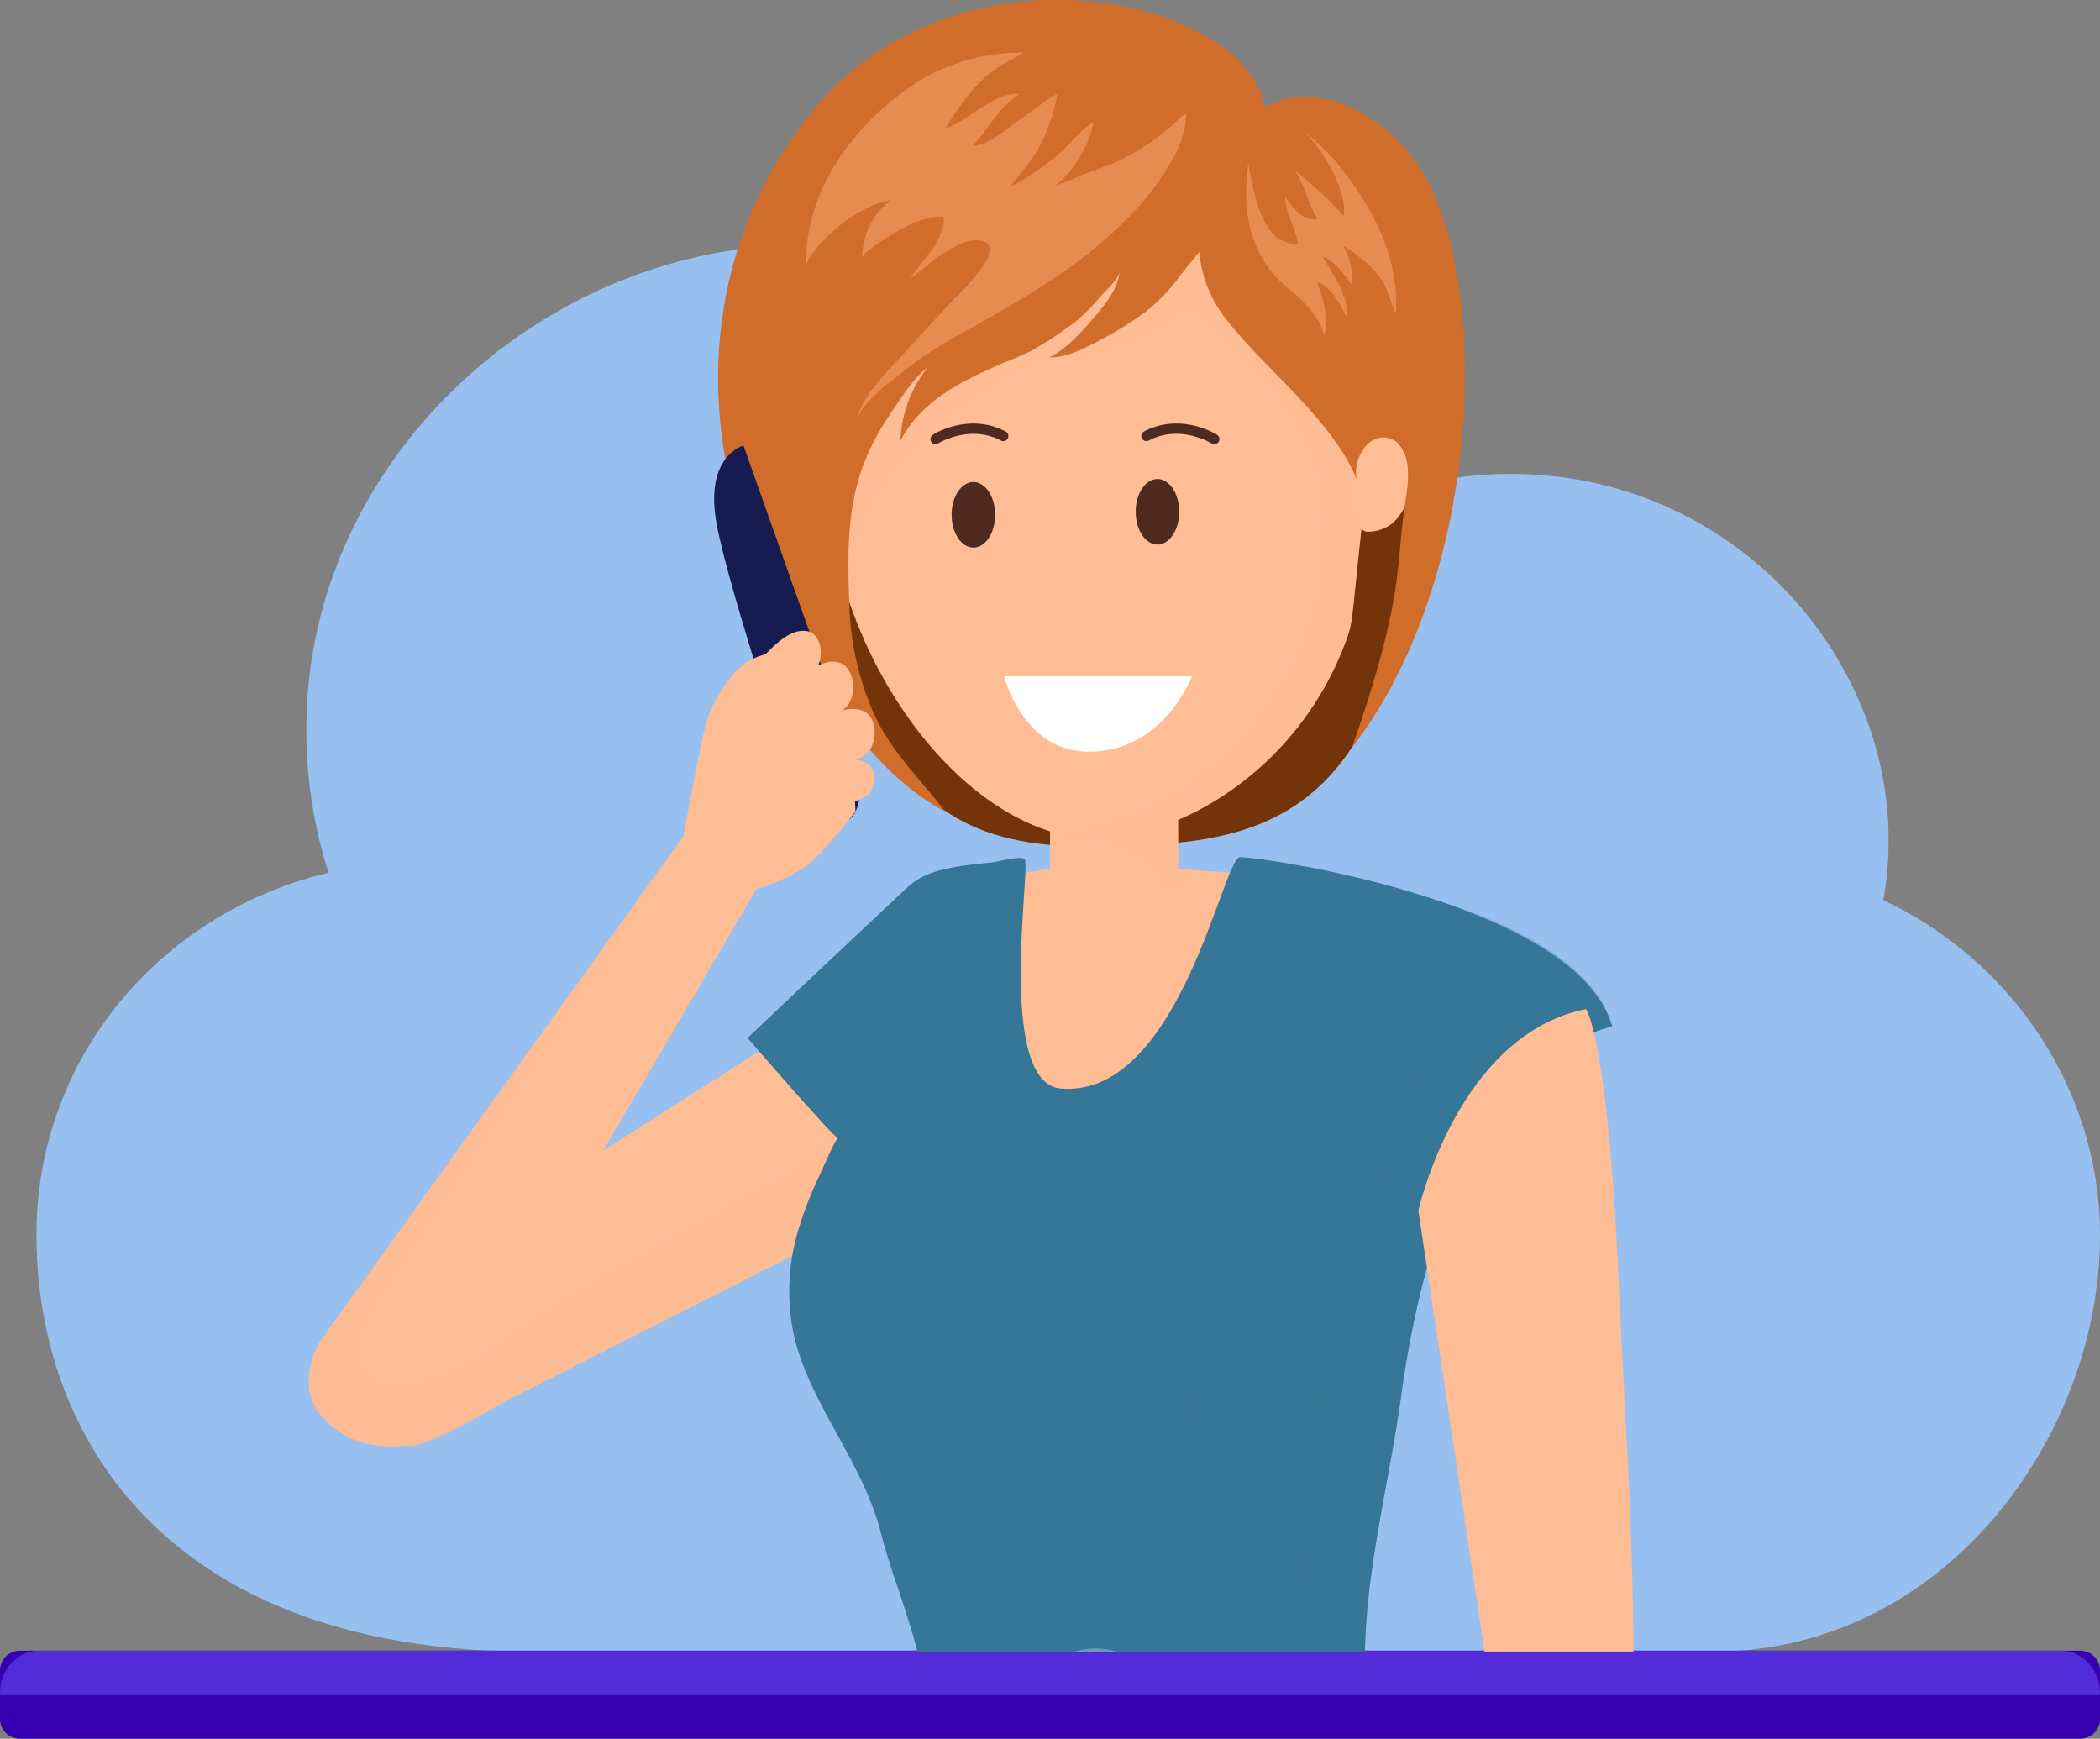 <svg xmlns="http://www.w3.org/2000/svg" width="396.732" height="328.446" viewBox="0 0 396.732 328.446">
  <rect x="0" y="0" width="396.732" height="328.446" fill="#808080" stroke="none"/>
  <g id="Grupo_716" data-name="Grupo 716" transform="translate(0 28.378)">
    <path id="Trazado_1341" data-name="Trazado 1341" d="M593.249,490.431a64.806,64.806,0,0,0-3.239-34.322,71.284,71.284,0,0,0-59.967-45.849,72.686,72.686,0,0,0-52.065,15.154c-13.858-34.841-48.827-58.8-88.2-58.8H389c-48.568.388-90.661,38.985-93.511,86.129a88.768,88.768,0,0,0,4.016,32.508c-32.12,7.642-55.173,35.358-55.173,68.384,0,38.078,24.608,78.746,93.509,78.746H561c43.776,0,73.177-40.668,73.178-78.615C634.176,526.7,617.986,502.087,593.249,490.431Z" transform="translate(-237.444 -348.768)" fill="#97bff0"/>
    <g id="Grupo_30" data-name="Grupo 30" transform="translate(0 283.434)">
      <path id="Rectángulo_2" data-name="Rectángulo 2" d="M262.607,923.86H652.123a3.756,3.756,0,0,1,3.607,3.888h0v8.858a3.756,3.756,0,0,1-3.607,3.888H262.607A3.755,3.755,0,0,1,259,936.606h0v-8.856a3.757,3.757,0,0,1,3.608-3.889h0Z" transform="translate(-258.998 -923.86)" fill="#3700b1"/>
      <path id="Trazado_41" data-name="Trazado 41" d="M655.728,931.887v.382H259v-.382c0-4.433,3.3-8.027,7.361-8.028h382C652.429,923.859,655.727,927.453,655.728,931.887Z" transform="translate(-258.996 -923.86)" fill="#542bd8"/>
    </g>
    <g id="Grupo_687" data-name="Grupo 687" transform="translate(-1652.729 26.318)">
      <g id="Grupo_674" data-name="Grupo 674" transform="translate(1710.99 103.251)">
        <path id="Trazado_1389" data-name="Trazado 1389" d="M1719.438,218.484c8.452-3.088,17.654-3.587,26.68-4.2l52.4-89.416-16.658-5.1s-2.276,3.155-2.34,3.259l-65.827,91.493a13.833,13.833,0,0,0-2.573,7.825A61.679,61.679,0,0,1,1719.438,218.484Z" transform="translate(-1711.002 -119.767)" fill="#febd95"/>
        <path id="Trazado_1390" data-name="Trazado 1390" d="M1732.556,204.985c-1.438,7.9-2.844,15.886-1.992,23.819a57.112,57.112,0,0,0,1.846,9.11,13.656,13.656,0,0,0,2.961-1.054l53.57-27.143,22.6-11.46,3.022-39.606,3.264-7.981Z" transform="translate(-1712.819 -122.693)" fill="#febd95"/>
        <path id="Trazado_1391" data-name="Trazado 1391" d="M1720.6,214.288l-.247.342c-4.948,6.881-13.8,16.265-6.381,24.153,5.352,5.685,12.194,5.588,17.232,4.716,4.787-.827,16.284-7.813,20.4-9.9l4.7-2.387C1754.485,228.353,1721,214.447,1720.6,214.288Z" transform="translate(-1711.003 -128.715)" fill="#febd95"/>
        <path id="Trazado_1392" data-name="Trazado 1392" d="M1736.486,233.65c-.475.167-.95.285-1.425.4a2.574,2.574,0,0,1-1.473-.024C1735.013,233.864,1736.13,233.7,1736.486,233.65Z" transform="translate(-1713.129 -130.548)" fill="#febd95" opacity="0.5" style="isolation: isolate"/>
        <path id="Trazado_1393" data-name="Trazado 1393" d="M1820.508,190.118l-25.922,13.163-43.611,22.147c-4.112,2.089-15.551,9.581-20.4,9.9-5.026.332-11.267.53-16.619-5.155-7.424-7.887.815-16.831,5.768-23.711l10.14-14.094,26.05-36.213,20.449-28.428c1.046-1.449,2.152-2.877,3.143-4.366,0,0-53.906,81.047-53.925,81.078-2.656,3.991-4.827,7.431-5.379,12.372-.793,7.1,6.3,8.047,11.4,7.062,5.7-1.1,13.2-5.578,18.007-8.847a246.6,246.6,0,0,1,21.572-13.671c7.542-4.176,15.114-8.3,22.658-12.469,4.027-2.228,8.239-4.318,12.058-6.891,1.853-1.259,3.754-2.471,5.582-3.8,2.708-1.972,3.635,2.637,4.633,4.846C1816.446,183.8,1819.25,190.759,1820.508,190.118Z" transform="translate(-1710.99 -120.107)" fill="#febd95" opacity="0.5" style="isolation: isolate"/>
      </g>
      <path id="Trazado_1394" data-name="Trazado 1394" d="M1857.085,127.761c.983-.072,7.055-1.435,7.732-.981s24.773-.091,24.773-.091l15.99,1.074-28.81,50.367L1859.415,177C1851.041,158.983,1848.321,142.156,1857.085,127.761Z" transform="translate(-13.319 -17.171)" fill="#febd95"/>
      <g id="Grupo_675" data-name="Grupo 675" transform="translate(1793.959 107.214)">
        <path id="Trazado_1481" data-name="Trazado 1481" d="M1819.725,177.247c-.433,0-3.221,6.461-3.522,7.089a67.3,67.3,0,0,0-3.782,9.6,40.093,40.093,0,0,0-1.08,20.337c3.026,13.291,13.1,24.034,16.488,37.584,1.716,6.763,4.909,14.565,6.892,22.345h84.557c.281-16.134,4.709-32.6,6.8-48.062,3.285-24.164,12.645-62.872,39.9-70.027-6.393-22.587-62.494-31.6-70.287-31.966-.237,0-.474.216-.734.606-3.738,5.426-12.167,44.587-32.936,43.119-12.645-.648-5.7-42.513-7.071-43.4-.84-.563-4.579.432-5.619.582-5.542.749-12.291.867-16.424,4.734-14.833,13.873-30.274,28.526-30.274,28.526S1818.688,176.879,1819.725,177.247Z" transform="translate(-1802.634 -124.144)" fill="#367696"/>
      </g>
      <path id="Trazado_1482" data-name="Trazado 1482" d="M1912.752,243.123c4.021,6.571,3.568,14.415,3.59,21.936a35.066,35.066,0,0,1-1.222,9.547h12.835c.281-16.134,4.709-32.6,6.8-48.062,3.285-24.164,12.645-62.872,39.9-70.027-4.821-17.03-33.327-24.162-48.111-28.074,10.21,6.725,10.968,13.089,11.52,29.242.325,10.2-3.458,17.465-5.186,27.017-1.385,7.652,1.793,15.431.905,23-1.038,8.623-6.916,17.767-15.368,20.794-6.937,2.485-16.578,1.014-24.141-.259C1901.58,230.134,1909.143,237.222,1912.752,243.123Z" transform="translate(-17.351 -17.337)" fill="#367696" opacity="0.3" style="isolation: isolate"/>
      <g id="Grupo_676" data-name="Grupo 676" transform="translate(1855.796 256.699)">
        <path id="Trazado_1483" data-name="Trazado 1483" d="M1878.724,289.829a13.594,13.594,0,0,0-7.787,0Z" transform="translate(-1870.937 -289.26)" fill="#699cb5"/>
      </g>
      <g id="Grupo_684" data-name="Grupo 684" transform="translate(1788.395 -54.696)">
        <path id="Trazado_1401" data-name="Trazado 1401" d="M1932.813,31.972l-112.352,26.1c-1.96.453.408,12.911.741,14.325,1.371,5.837,3.86,11.327,6.4,16.729,9.3,19.774,23.224,24.8,44.038,24.25,20.577-.543,44.642-.748,54.363-36.346C1930.014,62.349,1933.429,47.356,1932.813,31.972Z" transform="translate(-1798.685 46.492)" fill="#73340a"/>
        <g id="Grupo_677" data-name="Grupo 677" transform="translate(62.704 148.159)">
          <path id="Trazado_1402" data-name="Trazado 1402" d="M1889.928,126.448c0,7.573-24.179,7.573-24.179,0V108.955h24.179Z" transform="translate(-1865.749 -108.955)" fill="#febd95"/>
          <path id="Trazado_1403" data-name="Trazado 1403" d="M1889.928,108.955h-24.179v7.485c8.516.385,18.469,4.76,23.15,12.481C1890.5,127.191,1889.928,126.728,1889.928,108.955Z" transform="translate(-1865.749 -108.955)" fill="#febd95" opacity="0.5" style="isolation: isolate"/>
        </g>
        <g id="Grupo_682" data-name="Grupo 682" transform="translate(16.055 38.344)">
          <g id="Grupo_678" data-name="Grupo 678" transform="translate(0 42.625)">
            <path id="Trazado_1404" data-name="Trazado 1404" d="M1814.222,44.47c0,5.376,3.621,9.733,8.079,9.733s4.463-19.465,0-19.465S1814.222,39.1,1814.222,44.47Z" transform="translate(-1814.222 -34.739)" fill="#febd95"/>
            <path id="Trazado_1405" data-name="Trazado 1405" d="M1817,44.92c0,3,2.024,5.443,4.518,5.443s2.494-10.882,0-10.882S1817,41.915,1817,44.92Z" transform="translate(-1814.485 -35.188)" fill="#febd95"/>
          </g>
          <path id="Trazado_1406" data-name="Trazado 1406" d="M1923.2,25.525l-1.267,10.942c-3.661,31.36-2.687,29.654-4.623,34.714-10.446,27.232-37.223,39.335-52.147,36.237-18.995-3.879-35.983-24.865-42.751-48.407V25.525a36.319,36.319,0,0,1,36.3-36.335h28.149a35.729,35.729,0,0,1,7.7.819,2.4,2.4,0,0,1,.37.1A36.3,36.3,0,0,1,1923.2,25.525Z" transform="translate(-1814.997 12.198)" fill="#febd95"/>
          <g id="Grupo_679" data-name="Grupo 679" transform="translate(24.062 41.662)">
            <path id="Trazado_1407" data-name="Trazado 1407" d="M1841.644,37.56a.963.963,0,0,1-.395-1.77c.271-.176,6.88-4.271,13.813-.575a.965.965,0,0,1-.905,1.7c-5.92-3.157-11.818.465-11.875.5A.966.966,0,0,1,1841.644,37.56Z" transform="translate(-1840.8 -33.675)" fill="#4e2a21"/>
          </g>
          <g id="Grupo_680" data-name="Grupo 680" transform="translate(63.876 41.655)">
            <path id="Trazado_1408" data-name="Trazado 1408" d="M1898.7,37.571a.974.974,0,0,1-.634-.143c-.057-.038-5.942-3.675-11.874-.532a.966.966,0,0,1-.905-1.706h0c6.941-3.673,13.538.433,13.814.61a.967.967,0,0,1,.3,1.33A.981.981,0,0,1,1898.7,37.571Z" transform="translate(-1884.777 -33.668)" fill="#4e2a21"/>
          </g>
          <path id="Trazado_1409" data-name="Trazado 1409" d="M1921.981,36.321c-3.661,31.36-2.687,29.654-4.623,34.714-10.446,27.232-37.223,39.335-52.147,36.237,34.693-5.7,56.422-43.5,46.614-71.4-4.255-12.035-14.063-21.1-23.521-29.664a47.943,47.943,0,0,1-24.987,10.683l7.547-5.848c-10.474,5.012-21.045,10.082-29.977,17.494S1824.7,46.03,1823.08,57.518c.332-2.243-.193-4.836-.1-7.12a68.022,68.022,0,0,1,.741-7.412,66.151,66.151,0,0,1,3.922-14.294c.936-2.3,2.007-4.545,3.16-6.73.78-1.5,1.169-3.119,1.929-4.6,1.8-3.571,6.247-6.592,9.3-9.053a95.376,95.376,0,0,1,41.092-19.265,85.41,85.41,0,0,1,8.932-1.347c.1-.019.195-.019.272-.038.917.724,1.793,1.482,2.654,2.3,8.034,7.409,13.436,17.377,18.644,27.089,2.829,5.266,5.675,10.553,7.49,16.246C1921.453,34.293,1921.725,35.3,1921.981,36.321Z" transform="translate(-1815.05 12.343)" fill="#febd95" opacity="0.5" style="isolation: isolate"/>
          <path id="Trazado_1410" data-name="Trazado 1410" d="M1853.438,52.073c0,3.419-1.841,6.191-4.115,6.191s-4.112-2.772-4.112-6.191,1.841-6.193,4.112-6.193S1853.438,48.656,1853.438,52.073Z" transform="translate(-1817.156 6.831)" fill="#4e2a21"/>
          <path id="Trazado_1411" data-name="Trazado 1411" d="M1891.85,51.44c0,3.419-1.841,6.191-4.112,6.191s-4.115-2.772-4.115-6.191,1.841-6.193,4.115-6.193S1891.85,48.019,1891.85,51.44Z" transform="translate(-1820.792 6.891)" fill="#4e2a21"/>
          <path id="Trazado_1412" data-name="Trazado 1412" d="M1856.169,86.419h35.5s-5.323,14.251-19.524,14.251C1859.718,100.67,1856.169,86.419,1856.169,86.419Z" transform="translate(-1818.193 2.994)" fill="#fff"/>
          <g id="Grupo_681" data-name="Grupo 681" transform="translate(103.314 42.625)">
            <path id="Trazado_1413" data-name="Trazado 1413" d="M1931.686,54.2c-4.463,0-4.463-19.465,0-19.465C1942.366,34.738,1942.371,54.2,1931.686,54.2Z" transform="translate(-1928.339 -34.739)" fill="#febd95"/>
            <path id="Trazado_1414" data-name="Trazado 1414" d="M1931.686,54.2c-4.463,0-4.463-19.465,0-19.465C1942.366,34.738,1942.371,54.2,1931.686,54.2Z" transform="translate(-1928.339 -34.739)" fill="#febd95" opacity="0.3" style="isolation: isolate"/>
            <path id="Trazado_1415" data-name="Trazado 1415" d="M1932.99,50.362c-2.5,0-2.5-10.882,0-10.882C1938.965,39.48,1938.965,50.362,1932.99,50.362Z" transform="translate(-1928.602 -35.188)" fill="#febd95"/>
          </g>
        </g>
        <g id="Grupo_683" data-name="Grupo 683">
          <path id="Trazado_1416" data-name="Trazado 1416" d="M1899.016-37.144a13.079,13.079,0,0,1,.879,4.312c.362,11.919-9.175,21.4-16.044,30.106a36.881,36.881,0,0,1-5.646,6.164,59.164,59.164,0,0,1-8.989,5.806c-2.877,1.53-6.742,3.712-10.1,3.537,3-1.449,5.765-4.452,7.92-6.956s5-5.744,5.3-9.188c-.117,1.344-2.9,3.846-3.781,4.858a34.294,34.294,0,0,1-4.4,4.457,73.816,73.816,0,0,1-8.276,5.507,59.542,59.542,0,0,1-5.8,2.5c-7.528,3.383-15.087,6.842-19.154,14.619a23.5,23.5,0,0,1,5.251-13.976c-3,2.345-5.411,6.3-7.535,9.464-8.082,12.035-7.835,22.748-7.324,36.557a54.644,54.644,0,0,0,4.533,19.33c3.271,7.355,8.932,12.531,13.524,18.644-12.963-6.815-21.53-20.758-28.8-32.942-18.981-31.8-19.969-70.84,4.385-100.121,14.527-17.466,38.415-23.448,60.138-18.632C1883.347-51.262,1895.64-45.892,1899.016-37.144Z" transform="translate(-1796.488 54.696)" fill="#d16d2b"/>
          <path id="Trazado_1417" data-name="Trazado 1417" d="M1902.15,7.765c7.906,9.953,20.112,18.926,24.687,30.466-1.373-3.464,1.665-9.5,5.984-8.22,4.09,1.211,3.727,7.485,3.195,10.668-2.207,13.168.11,18.139-10.279,47.761,23.076-29.737,26.609-81.9,14.628-106.413-6.971-14.261-27.794-24.987-37.912-7.4C1896.231-14.576,1893.918-2.6,1902.15,7.765Z" transform="translate(-1805.988 52.786)" fill="#d16d2b"/>
          <path id="Trazado_1418" data-name="Trazado 1418" d="M1855.956-43.694a37.082,37.082,0,0,0-19.245,5c-12,7.417-22.4,20.8-21.789,35.277-.042-2.067,8.153-11.372,16.075-12.389-3.863,2.592-5.3,6.5-5.645,10.955.09-1.159,5.877-4.627,6.977-5.265,2.129-1.233,6.031-3.019,8.538-2.516.237,4.317-4.217,8.287-6.371,11.643,3.11-2.2,9.4-8.5,13.866-7.062,4.537,1.47-5.083,10.321-6.236,11.571q-5.453,5.936-10.9,11.873c-2.585,2.807-6.365,6.8-6.808,10.759.266-3.531,7.514-8.593,10.115-10.642,4.043-3.183,8.7-5.613,13.165-8.136,7.412-4.2,15.125-8.691,21.686-14.161,5.927-4.939,10.747-9.785,14.558-16.555a18.1,18.1,0,0,0,2.732-8.758c-1.009.278-1.931,1.53-2.768,2.238a45.593,45.593,0,0,1-9.5,6.362c-2.711,1.328-5.573,2.14-8.355,3.285a17.873,17.873,0,0,1-4.155,1.539c3.129-1.893,6.88-8.212,7.187-11.918-2.291,1.492-4.086,3.765-6.066,5.635a43.486,43.486,0,0,1-9.656,6.6c2.288-2.946,4.775-5.683,6.359-9.1.622-1.343,1.038-2.716,1.573-4.1a43.461,43.461,0,0,0,1.071-4.346c-2.2,1.057-4.587,3.119-6.678,4.509-2.5,1.663-6.226,5.246-9.388,5.291,3.186-3.354,4.849-7.257,8.963-9.827-5.31-.252-9.416,5.026-14.113,6.545A64.83,64.83,0,0,1,1846.626-37C1849.312-40.088,1852.445-41.779,1855.956-43.694Z" transform="translate(-1798.231 53.655)" fill="#e68c50"/>
          <path id="Trazado_1419" data-name="Trazado 1419" d="M1921.442,11.257c.8-3.169-.091-7.022-1.409-10.029,2.594.521,4.656,4.473,5.7,6.832.319-4.554-2.578-8.006-4.633-11.764,2.425,1.028,3.955,3.233,5.445,5.326a11.327,11.327,0,0,0-1.6-7.431c2.832,1.953,5.569,3.815,7.447,6.8,1.192,1.9,1.587,4.1,2.549,6.066.85-10.984-5.169-21.489-12.089-29.547a65.8,65.8,0,0,0-5.307-4.889c3.252,3.062,8.36,11.2,7.554,16.044a72.224,72.224,0,0,0-9.217-8.535c1.9,2.775,2.523,6.369,4.309,9.144-2.625.584-4.865-2.185-6.079-4.219-.1,3.328,2.017,5.78,2.3,8.856.062.686-3.362-.708-3.6-.884a10.486,10.486,0,0,1-2.863-3.673c-1.741-3.3-2.865-10.573-2.865-10.573s-.453,4.2-.4,6.337c.159,6.48,2.326,12.484,7.37,16.749C1917.149,4.489,1920.278,7.216,1921.442,11.257Z" transform="translate(-1806.919 52.11)" fill="#e68c50"/>
        </g>
      </g>
      <path id="Trazado_1484" data-name="Trazado 1484" d="M1948,229.826l7.111,47.373h28.16c-.168-26.075-1.874-47.983-2.636-66.271-2.082-49.9-6.36-55.082-6.36-55.082-24.273,4.88-31.659,38.087-31.659,38.087l5.333,35.5Z" transform="translate(-21.927 -19.931)" fill="#febd95"/>
      <g id="Grupo_685" data-name="Grupo 685" transform="translate(1781.849 29.478)">
        <path id="Trazado_1421" data-name="Trazado 1421" d="M1801.206,38.28s-7.464,1.872-5.064,14.862,15.553,52.028,15.553,52.028,5.582,5.105,8.91,3.963,2.637-8.613,2.637-8.613Z" transform="translate(-1789.865 -38.28)" fill="#161c4f"/>
        <path id="Trazado_1422" data-name="Trazado 1422" d="M1826.388,110.545a6.34,6.34,0,0,1-3.39,1.324,17.779,17.779,0,0,1-4.988-.111c-1.485-.2-3.285-.658-3.408-2.568-.129-1.965,2.131-2.716,3.44-3.4,2.124-1.107,5.354-2.683,7.949-1.478a3.485,3.485,0,0,1,1.516,4.538A4.15,4.15,0,0,1,1826.388,110.545Z" transform="translate(-1791.657 -44.49)" fill="#febd95"/>
        <path id="Trazado_1423" data-name="Trazado 1423" d="M1826.429,101.217a3.652,3.652,0,0,1-.713.724c-2.492,1.862-6.337,2.01-9.286,2-1.786,0-3.976-.272-4.346-2.6-.382-2.392,2.214-3.692,3.692-4.748,2.392-1.71,6.046-4.176,9.264-3.122C1828.031,94.449,1828.116,98.979,1826.429,101.217Z" transform="translate(-1791.415 -43.481)" fill="#febd95"/>
        <path id="Trazado_1424" data-name="Trazado 1424" d="M1822.485,90.979a3.872,3.872,0,0,1-.591.838c-2.166,2.278-5.885,3.057-8.761,3.531-1.739.29-3.907.382-4.592-1.893-.705-2.34,1.64-4.074,2.931-5.376,2.088-2.108,5.3-5.184,8.581-4.653C1823.1,83.918,1823.816,88.454,1822.485,90.979Z" transform="translate(-1791.071 -42.548)" fill="#febd95"/>
        <path id="Trazado_1425" data-name="Trazado 1425" d="M1816.038,83.536a3.32,3.32,0,0,1-.515.724c-1.884,1.981-5.12,2.661-7.618,3.078-1.511.252-3.4.332-3.994-1.649-.613-2.033,1.425-3.537,2.55-4.672,1.817-1.834,4.611-4.509,7.465-4.048C1816.571,77.4,1817.193,81.341,1816.038,83.536Z" transform="translate(-1790.635 -41.938)" fill="#febd95"/>
        <path id="Trazado_1426" data-name="Trazado 1426" d="M1789.258,116.1a8.676,8.676,0,0,0,4.07,6.264c3.792,2.354,8.528,4,9.094,3.913s8.26-2.395,11.956-6.214,7.381-8.613,7.381-8.613l-.446-8.664-1.532-5.361-5.4-8.212-4.49-8.193s-5.161.019-8.519,2.128-6.48,7.457-7.595,10.8S1789.258,116.1,1789.258,116.1Z" transform="translate(-1789.258 -42.326)" fill="#febd95"/>
      </g>
    </g>
  </g>
</svg>
